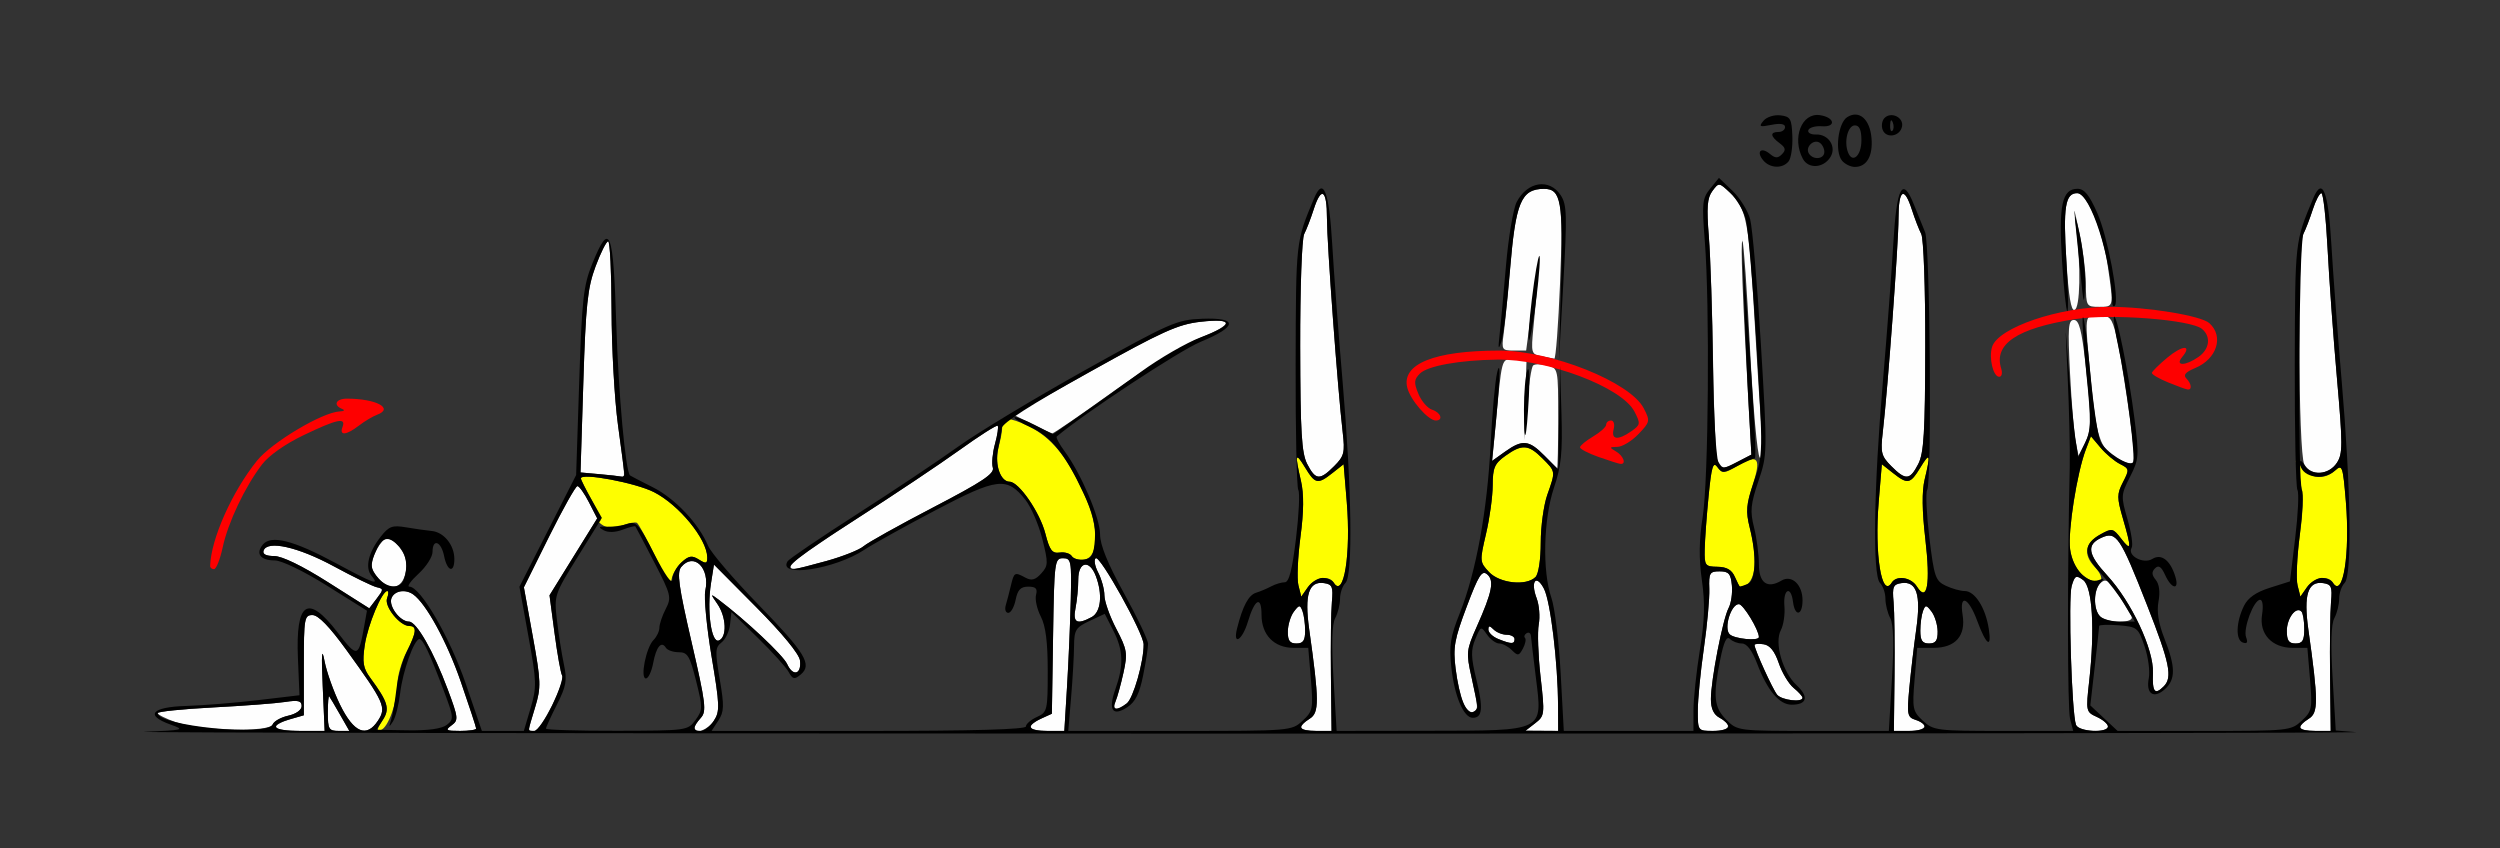 <?xml version="1.0" encoding="UTF-8" standalone="no"?>
<!-- Created with Inkscape (http://www.inkscape.org/) -->

<svg
   xmlns:dc="http://purl.org/dc/elements/1.1/"
   xmlns:cc="http://creativecommons.org/ns#"
   xmlns:rdf="http://www.w3.org/1999/02/22-rdf-syntax-ns#"
   xmlns:svg="http://www.w3.org/2000/svg"
   xmlns="http://www.w3.org/2000/svg"
   xmlns:sodipodi="http://sodipodi.sourceforge.net/DTD/sodipodi-0.dtd"
   xmlns:inkscape="http://www.inkscape.org/namespaces/inkscape"
   id="svg3478"
   version="1.1"
   inkscape:version="0.91 r13725"
   width="536.071"
   height="181.875"
   viewBox="0 0 536.071 181.875"
   sodipodi:docname="fx520102.svg">
  <rect x="0" y="0" width="536.071" height="181.875" fill="#333333" stroke="none"/>
  <defs
     id="defs3482" />
  <sodipodi:namedview
     pagecolor="#ffffff"
     bordercolor="#666666"
     borderopacity="1"
     objecttolerance="10"
     gridtolerance="10"
     guidetolerance="10"
     inkscape:pageopacity="0"
     inkscape:pageshadow="2"
     inkscape:window-width="1437"
     inkscape:window-height="835"
     id="namedview3480"
     showgrid="false"
     inkscape:zoom="2.1489704"
     inkscape:cx="131.11662"
     inkscape:cy="109.08628"
     inkscape:window-x="0"
     inkscape:window-y="0"
     inkscape:window-maximized="0"
     inkscape:current-layer="svg3478" />
  <g
     id="g3488"
     transform="translate(14.162,11.42)">
    <path
       style="fill:#fefefe"
       d="m 23.623,143.466 c -2.187,-0.758 -3.976,-1.646 -3.976,-1.975 0,-0.329 5.368,-0.878 11.928,-1.221 6.561,-0.343 13.507,-0.872 15.437,-1.175 2.765,-0.434 3.508,-0.247 3.508,0.883 0,0.838 -1.192,1.697 -2.87,2.066 -1.578,0.347 -3.086,1.195 -3.349,1.884 -0.656,1.714 -15.343,1.385 -20.678,-0.463 z m 21.284,1.044 c 0,-0.441 1.368,-1.197 3.041,-1.679 l 3.041,-0.877 0,-10.743 c 0,-10.085 0.114,-10.743 1.854,-10.743 1.241,0 3.648,2.478 7.283,7.5 8.152,11.263 8.617,12.302 6.769,15.129 -2.455,3.755 -5.192,2.609 -8.143,-3.41 -1.39,-2.836 -2.888,-7.055 -3.329,-9.375 -0.584,-3.072 -0.689,-1.607 -0.388,5.391 l 0.413,9.609 -5.271,0 c -2.899,0 -5.271,-0.361 -5.271,-0.802 z m 11.227,-3.104 c 0,-2.148 0.134,-3.73 0.299,-3.516 0.164,0.215 1.203,1.973 2.307,3.906 l 2.009,3.516 -2.307,0 c -2.084,0 -2.307,-0.379 -2.307,-3.906 z m 26.524,2.718 c 1.522,-1.116 1.472,-1.59 -0.822,-7.734 -3.036,-8.131 -6.681,-14.515 -8.289,-14.515 -1.933,0 -4.423,-3.316 -3.77,-5.021 0.614,-1.603 2.946,-2.016 4.648,-0.824 2.77,1.939 7.263,10.167 10.21,18.697 1.819,5.264 3.307,9.799 3.307,10.078 0,0.279 -1.554,0.508 -3.453,0.508 -3.018,0 -3.249,-0.15 -1.831,-1.189 z m 16.521,0.954 c 0.006,-0.129 0.641,-2.319 1.413,-4.868 1.29,-4.26 1.249,-5.481 -0.507,-15.165 l -1.91,-10.531 5.39,-10.851 c 2.965,-5.968 5.704,-10.851 6.088,-10.851 0.384,0 1.496,1.559 2.472,3.464 l 1.773,3.464 -5.114,8.246 -5.114,8.246 1.084,8.163 c 0.596,4.49 1.322,8.55 1.613,9.022 0.788,1.278 -4.537,11.895 -5.966,11.895 -0.677,0 -1.227,-0.105 -1.221,-0.234 z m 35.541,-0.395 c 0,-0.346 0.631,-1.328 1.402,-2.182 1.253,-1.387 1.041,-3.116 -1.993,-16.237 -2.764,-11.954 -3.177,-14.948 -2.223,-16.099 2.699,-3.259 6.234,0.213 5.168,5.076 -0.317,1.447 0.292,7.816 1.353,14.153 1.751,10.452 1.796,11.727 0.493,13.72 -1.309,2.002 -4.201,3.082 -4.201,1.569 z m 72.037,-0.158 c 0,-0.433 1.043,-1.263 2.317,-1.845 l 2.317,-1.058 0.256,-16.671 c 0.245,-15.96 0.335,-16.671 2.127,-16.671 1.754,0 1.858,0.556 1.665,8.906 -0.113,4.898 -0.469,13.23 -0.792,18.516 l -0.586,9.609 -3.652,0 c -2.009,0 -3.652,-0.354 -3.652,-0.787 z m 58.004,0.075 c 0,-0.392 0.861,-1.251 1.914,-1.91 2.066,-1.293 2.052,-3.79 -0.113,-19.211 -1.036,-7.379 -0.086,-10.33 3.174,-9.865 1.779,0.254 1.998,0.773 1.698,4.041 -0.189,2.062 -0.282,9.129 -0.207,15.703 l 0.137,11.953 -3.301,0 c -1.816,3e-5 -3.301,-0.32 -3.301,-0.712 z m 50.273,-0.949 c 2.025,-1.568 2.062,-1.885 1.147,-9.93 -0.52,-4.571 -0.697,-9.638 -0.393,-11.26 0.304,-1.622 0.1,-4.14 -0.452,-5.596 -1.377,-3.631 -0.119,-5.28 1.568,-2.055 1.403,2.684 2.985,15.8 3.029,25.112 l 0.025,5.391 -3.508,-0.021 -3.508,-0.021 2.092,-1.62 z m 34.862,-2.68 c 0,-2.388 0.584,-8.399 1.298,-13.359 0.714,-4.96 1.24,-10.706 1.169,-12.768 -0.117,-3.409 0.084,-3.75 2.211,-3.75 1.948,0 2.387,0.502 2.629,3.004 0.159,1.652 -0.159,3.844 -0.708,4.872 -1.241,2.323 -3.792,15.45 -3.792,19.514 -1.1e-4,2.055 0.595,3.333 1.871,4.017 2.867,1.538 2.231,2.812 -1.403,2.812 -3.271,0 -3.274,-0.005 -3.274,-4.341 z m 42.183,-7.612 c 0.075,-6.574 -0.018,-13.641 -0.207,-15.703 -0.3,-3.268 -0.081,-3.787 1.698,-4.041 3.263,-0.466 4.211,2.486 3.167,9.865 -0.495,3.5 -1.162,9.173 -1.483,12.608 -0.537,5.756 -0.431,6.292 1.354,6.86 3.06,0.973 2.257,2.365 -1.365,2.365 l -3.301,0 0.137,-11.953 z m 38.914,10.656 c -0.916,-2.393 -1.689,-27.268 -0.926,-29.805 0.671,-2.229 0.944,-2.369 2.457,-1.255 1.989,1.464 2.536,10.581 1.298,21.641 -0.728,6.504 -0.697,6.648 1.637,7.714 1.308,0.597 2.379,1.517 2.379,2.044 0,1.468 -6.272,1.158 -6.845,-0.339 z m 48.009,0.585 c 0,-0.392 0.861,-1.251 1.914,-1.91 2.066,-1.293 2.052,-3.79 -0.113,-19.211 -1.036,-7.379 -0.086,-10.33 3.174,-9.865 1.779,0.254 1.998,0.773 1.698,4.041 -0.189,2.062 -0.282,9.129 -0.207,15.703 l 0.137,11.953 -3.301,0 c -1.816,0 -3.301,-0.32 -3.301,-0.712 z m -179.379,-5.214 c -0.556,-1.224 -1.305,-4.576 -1.663,-7.45 -0.567,-4.547 -0.258,-6.271 2.381,-13.277 2.528,-6.712 3.255,-7.867 4.369,-6.941 1.594,1.325 1.111,3.779 -2.21,11.235 -2.242,5.033 -2.299,5.57 -1.139,10.781 1.513,6.796 1.525,7.124 0.281,7.54 -0.555,0.185 -1.463,-0.664 -2.02,-1.888 z m -74.584,-0.402 c 0.389,-0.902 1.155,-3.679 1.704,-6.17 0.914,-4.15 0.784,-4.937 -1.542,-9.39 -1.397,-2.673 -2.542,-5.908 -2.545,-7.189 -0.003,-1.281 -0.606,-3.482 -1.34,-4.891 -0.734,-1.409 -0.965,-2.791 -0.513,-3.071 0.958,-0.593 10.242,16.12 10.264,18.477 0.034,3.703 -2.221,11.595 -3.619,12.661 -2.174,1.658 -3.227,1.472 -2.409,-0.427 z m 141.865,-1.438 c -0.954,-1.152 -4.846,-9.712 -4.846,-10.658 0,-0.251 0.884,-0.321 1.964,-0.157 1.339,0.204 2.37,1.493 3.239,4.05 0.701,2.062 2.133,4.45 3.181,5.307 1.048,0.856 1.906,1.805 1.906,2.109 0,1.071 -4.461,0.538 -5.445,-0.65 z m 80.587,-4.691 c 0.194,-5.011 -4.601,-15.223 -9.802,-20.877 -4.19,-4.555 -4.504,-6.604 -1.24,-8.094 3.192,-1.457 4.004,-0.256 9.79,14.486 4.855,12.369 5.49,15.459 3.573,17.38 -1.934,1.938 -2.482,1.256 -2.321,-2.894 z m -292.871,-1.889 c -0.863,-1.898 -8.868,-9.413 -14.711,-13.811 -1.779,-1.339 -1.785,-1.315 -0.234,0.943 1.92,2.794 2.086,7.135 0.3,7.822 -1.629,0.626 -2.597,-6.451 -1.679,-12.275 l 0.632,-4.01 9.096,9.166 c 5.578,5.621 9.196,10.033 9.356,11.407 0.348,3.005 -1.507,3.514 -2.76,0.758 z m 107.363,-6.983 c 0.016,-1.418 0.598,-3.329 1.293,-4.246 1.135,-1.499 1.322,-1.515 1.841,-0.158 0.318,0.831 0.578,2.742 0.578,4.246 0,2.111 -0.427,2.736 -1.871,2.736 -1.425,0 -1.864,-0.615 -1.841,-2.578 z m 45.111,1.611 c -1.158,-0.466 -2.105,-1.368 -2.105,-2.003 0,-0.898 0.249,-0.905 1.123,-0.03 0.617,0.619 1.88,1.125 2.807,1.125 0.926,0 1.684,0.422 1.684,0.938 0,1.113 -0.687,1.107 -3.508,-0.029 z m 90.515,-1.769 c 0,-1.505 0.26,-3.416 0.578,-4.246 0.52,-1.357 0.707,-1.341 1.841,0.158 0.695,0.917 1.276,2.828 1.293,4.246 0.023,1.963 -0.417,2.578 -1.841,2.578 -1.444,0 -1.871,-0.625 -1.871,-2.736 z m 78.586,0.038 c 0,-2.702 1.97,-5.328 3.127,-4.169 0.339,0.339 0.616,2.023 0.616,3.742 0,2.5 -0.374,3.125 -1.871,3.125 -1.438,0 -1.871,-0.625 -1.871,-2.698 z m -119.479,0.72 c -1.293,-1.296 0.294,-6.46 1.986,-6.46 0.936,0 4.292,5.523 4.292,7.063 0,0.902 -5.281,0.394 -6.277,-0.603 z M 216.463,118.945 c 0.322,-1.611 0.585,-4.354 0.585,-6.094 0,-3.871 2.401,-4.355 3.765,-0.759 1.496,3.942 1.109,7.736 -0.897,8.812 -3.189,1.711 -4.084,1.203 -3.453,-1.959 z M 436.154,120.75 c -1.546,-1.549 -1.411,-5.906 0.226,-7.267 1.324,-1.101 2.083,-0.256 6.491,7.22 0.923,1.566 -5.158,1.608 -6.717,0.047 z M 56.171,113.419 c -5.513,-3.493 -9.863,-5.606 -11.538,-5.606 -1.748,0 -2.544,-0.41 -2.275,-1.172 0.801,-2.269 7.379,-0.791 15.102,3.394 4.184,2.267 8.315,4.277 9.18,4.466 1.468,0.321 1.467,0.482 -0.023,2.435 l -1.595,2.091 -8.85,-5.606 z m 10.866,-0.758 c -0.852,-0.943 -1.548,-2.189 -1.548,-2.768 0,-1.976 2.168,-5.83 3.28,-5.83 1.706,0 4.205,3.202 4.205,5.388 0,4.925 -2.948,6.519 -5.936,3.21 z m 88.265,-2.878 c 0,-0.463 6.42,-4.959 14.267,-9.99 7.847,-5.031 17.764,-11.659 22.039,-14.729 4.275,-3.07 7.947,-5.406 8.161,-5.192 0.214,0.214 -0.044,1.962 -0.574,3.885 -0.53,1.922 -0.741,4.219 -0.469,5.104 0.394,1.281 -2.214,3.018 -12.811,8.534 -7.318,3.809 -14.028,7.553 -14.912,8.32 -0.883,0.767 -4.453,2.186 -7.932,3.153 -7.224,2.007 -7.769,2.072 -7.769,0.915 z m -40.971,-19.533 -4.016,-0.361 0.608,-19.397 c 0.519,-16.557 0.902,-20.185 2.613,-24.774 1.103,-2.957 2.32,-5.383 2.706,-5.391 0.386,-0.008 0.715,6.631 0.731,14.752 0.016,8.121 0.634,19.195 1.374,24.609 1.607,11.772 1.577,11.29 0.702,11.086 -0.386,-0.09 -2.509,-0.326 -4.718,-0.525 z m 151.815,-2.159 c -1.211,-2.347 -1.476,-6.777 -1.509,-25.221 -0.022,-12.478 0.356,-23.14 0.854,-24.106 0.492,-0.953 1.403,-3.314 2.025,-5.247 1.644,-5.11 2.857,-4.31 2.857,1.884 0,5.399 2.302,36.69 3.375,45.87 0.51,4.366 0.323,5.11 -1.829,7.266 -3.088,3.094 -3.983,3.025 -5.774,-0.445 z m 125.239,0.445 c -2.151,-2.156 -2.339,-2.9 -1.829,-7.266 1.073,-9.18 3.375,-40.471 3.375,-45.87 0,-6.194 1.213,-6.994 2.857,-1.884 0.622,1.934 1.534,4.295 2.025,5.247 0.499,0.966 0.876,11.628 0.854,24.106 -0.033,18.444 -0.298,22.874 -1.509,25.221 -1.791,3.47 -2.687,3.539 -5.774,0.445 z m 88.547,-0.421 c -1.281,-2.399 -1.462,-46.906 -0.201,-49.35 0.492,-0.954 1.404,-3.316 2.026,-5.25 C 482.38,31.582 483.213,30 483.608,30 c 0.395,0 0.995,5.379 1.331,11.953 0.337,6.574 1.243,19.095 2.014,27.823 1.252,14.184 1.25,16.101 -0.022,18.047 -1.782,2.725 -5.614,2.885 -6.999,0.292 z M 316.859,86.205 c -3.127,-3.288 -4.576,-3.426 -8.275,-0.787 l -2.776,1.98 0.561,-5.965 c 1.587,-16.887 1.302,-15.809 4.184,-15.809 l 2.622,0 -0.277,8.672 -0.277,8.672 0.66,-7.688 c 0.363,-4.228 0.942,-7.97 1.286,-8.316 0.345,-0.345 1.699,-0.358 3.009,-0.029 2.38,0.599 2.382,0.611 2.382,11.363 0,5.92 -0.105,10.743 -0.234,10.718 -0.129,-0.025 -1.418,-1.29 -2.865,-2.812 z m 37.251,1.217 c -0.365,-0.902 -0.787,-10.313 -0.937,-20.912 -0.15,-10.599 -0.559,-22.834 -0.91,-27.188 -0.508,-6.308 -0.354,-8.297 0.761,-9.791 1.388,-1.861 1.417,-1.858 3.786,0.372 3.49,3.285 4.054,6.142 5.202,26.347 0.571,10.055 1.286,21.234 1.589,24.844 0.377,4.489 0.247,6.266 -0.412,5.625 -0.538,-0.524 -1.465,-10.851 -2.103,-23.438 -0.628,-12.375 -1.354,-22.711 -1.615,-22.969 -0.45,-0.445 0.022,12.108 1.327,35.298 l 0.588,10.455 -2.892,1.499 c -3.583,1.857 -3.575,1.857 -4.384,-0.142 z m 85.563,-0.667 C 436.187,84.855 435.335,82.284 434.191,70.208 432.798,55.502 432.709,56.25 435.856,56.25 c 2.404,0 2.808,0.445 3.729,4.111 1.078,4.289 3.867,23.08 3.867,26.052 0,2.021 -0.599,2.075 -3.779,0.342 z m -8.757,-3.527 c -0.339,-1.689 -0.88,-8.239 -1.202,-14.556 -0.503,-9.886 -0.388,-11.484 0.831,-11.484 1.099,0 1.655,2.105 2.483,9.409 1.37,12.077 1.344,14.219 -0.214,17.227 l -1.282,2.475 -0.617,-3.071 z m -223.867,-3.755 -3.918,-1.974 17.231,-9.638 c 14.735,-8.242 18.047,-9.731 22.863,-10.277 7.339,-0.832 7.257,0.509 -0.214,3.519 -3.216,1.296 -11.509,6.429 -18.429,11.408 -6.92,4.978 -12.814,9.025 -13.098,8.993 -0.284,-0.032 -2.279,-0.946 -4.435,-2.032 z m 109.274,-14.526 c -2.142,-0.406 -2.21,-0.657 -1.671,-6.2 1.366,-14.043 1.342,-17.047 -0.05,-6.481 L 313.088,63.75 l -2.657,0 c -2.532,0 -2.634,-0.165 -2.175,-3.516 0.265,-1.934 0.912,-8.52 1.437,-14.636 1.178,-13.717 2.385,-16.489 7.191,-16.522 3.73,-0.026 4.189,2.644 3.473,20.203 -0.367,8.99 -0.922,16.288 -1.235,16.218 -0.312,-0.07 -1.573,-0.318 -2.801,-0.551 z M 428.941,44.707 C 428.21,32.975 428.675,30 431.243,30 c 2.198,0 5.449,7.864 6.627,16.029 1.217,8.439 1.238,8.346 -1.903,8.346 -2.755,0 -2.808,-0.091 -2.864,-4.922 -0.032,-2.707 -0.656,-7.664 -1.387,-11.016 -1.311,-6.008 -1.32,-6.021 -0.682,-0.938 1.033,8.229 0.855,17.134 -0.351,17.542 -0.743,0.251 -1.28,-2.939 -1.741,-10.335 z"
       id="path3498"
       inkscape:connector-curvature="0" />
    <path
       style="fill:#fefe00"
       d="m 67.801,143.141 c 1.691,-2.586 1.315,-3.931 -2.583,-9.234 -1.51,-2.055 -1.717,-3.302 -1.162,-7.009 0.646,-4.315 3.674,-11.585 4.826,-11.585 0.302,0 0.281,0.698 -0.045,1.552 -0.659,1.722 2.728,5.948 4.767,5.948 1.706,0 1.558,1.326 -0.631,5.625 -1.029,2.021 -1.895,5.063 -1.924,6.76 -0.07,4.086 -1.972,9.403 -3.548,9.92 -0.927,0.304 -0.847,-0.221 0.3,-1.976 z M 264.252,114.076 c -0.337,-1.344 -0.139,-6.007 0.44,-10.363 0.723,-5.447 0.759,-9.19 0.115,-11.989 -1.347,-5.852 -1.204,-6.321 0.879,-2.897 2.17,3.566 2.706,3.673 5.881,1.17 l 2.381,-1.877 0.669,8.046 c 0.93,11.189 -0.625,20.862 -2.789,17.352 -1.041,-1.688 -4.063,-1.15 -5.559,0.991 l -1.405,2.01 -0.612,-2.443 z m 132.624,0.275 c -1.246,-2 -4.38,-2.483 -5.398,-0.832 -2.165,3.51 -3.719,-6.163 -2.789,-17.352 l 0.669,-8.046 2.381,1.877 c 3.175,2.502 3.711,2.396 5.881,-1.17 2.066,-3.396 2.236,-2.915 0.913,2.578 -0.603,2.503 -0.553,6.742 0.15,12.746 1.133,9.678 0.411,13.756 -1.806,10.199 z m 81.618,-0.275 c -0.337,-1.344 -0.136,-6.025 0.445,-10.403 0.962,-7.243 0.887,-9.206 -0.578,-15.08 -0.423,-1.695 -0.32,-1.673 1.076,0.234 1.798,2.459 4.816,2.729 7.121,0.639 1.523,-1.381 1.663,-0.976 2.296,6.638 0.935,11.246 -0.614,20.933 -2.784,17.415 -1.041,-1.688 -4.063,-1.15 -5.559,0.991 l -1.405,2.01 -0.612,-2.443 z m -352.18,-6.21 c -1.793,-3.728 -3.547,-6.956 -3.898,-7.173 -0.351,-0.217 -1.758,0.032 -3.129,0.555 -1.629,0.621 -3.033,0.633 -4.055,0.035 -0.86,-0.503 -1.211,-0.927 -0.781,-0.943 0.43,-0.016 -0.307,-1.98 -1.637,-4.365 -1.33,-2.385 -2.419,-4.555 -2.419,-4.821 0,-1.263 11.74,0.95 15.674,2.955 5.377,2.739 11.345,10.025 11.424,13.946 0.028,1.399 -0.242,1.477 -1.786,0.51 -1.499,-0.938 -2.147,-0.84 -3.69,0.559 -1.029,0.933 -2,2.557 -2.157,3.609 -0.198,1.321 -1.294,-0.184 -3.546,-4.866 z m 231.523,4.399 c -0.655,-1.495 -1.74,-2.121 -3.73,-2.151 -2.652,-0.039 -2.802,-0.246 -2.731,-3.75 0.042,-2.04 0.418,-7.187 0.836,-11.438 0.632,-6.43 0.952,-7.466 1.904,-6.162 1.059,1.451 1.396,1.419 4.517,-0.426 4.26,-2.519 4.93,-1.476 2.93,4.557 -1.28,3.86 -1.378,5.481 -0.536,8.832 1.948,7.751 1.135,12.648 -2.098,12.648 -0.093,0 -0.585,-0.949 -1.093,-2.109 z m -52.707,-1.023 c -2.01,-2.143 -2.025,-2.336 -0.645,-8.203 0.777,-3.304 1.419,-7.983 1.427,-10.397 0.012,-3.767 0.399,-4.664 2.731,-6.328 3.559,-2.539 4.941,-2.446 7.914,0.533 2.892,2.898 2.868,2.716 1.063,7.841 -0.772,2.192 -1.403,6.801 -1.403,10.243 0,3.617 -0.474,6.732 -1.123,7.382 -1.968,1.972 -7.689,1.358 -9.965,-1.07 z m 127.14,0.545 c -1.235,-1.002 -2.232,-3.134 -2.539,-5.428 -0.517,-3.862 1.482,-16.497 3.397,-21.47 l 1.065,-2.767 2.057,2.444 c 1.131,1.344 3.006,2.922 4.167,3.506 2.019,1.016 2.047,1.185 0.651,3.891 -1.322,2.561 -1.322,3.304 -0.006,7.843 1.873,6.455 1.811,7.114 -0.401,4.256 -1.726,-2.23 -1.94,-2.274 -4.416,-0.905 -3.325,1.838 -3.777,4.264 -1.289,6.918 3.032,3.234 0.881,4.606 -2.686,1.712 z m -216.619,-3.966 c -0.351,-0.57 -1.517,-0.91 -2.591,-0.757 -1.614,0.231 -2.145,-0.473 -3.068,-4.069 -1.18,-4.597 -5.696,-11.121 -7.698,-11.121 -2.155,-5e-5 -3.279,-4.067 -2.204,-7.97 0.541,-1.965 0.783,-3.9 0.537,-4.299 -1.149,-1.863 1.813,-1.642 5.917,0.442 4.943,2.51 8.084,6.423 11.918,14.845 3.081,6.77 3.008,13.225 -0.155,13.677 -1.109,0.158 -2.304,-0.178 -2.656,-0.748 z"
       id="path3494"
       inkscape:connector-curvature="0" />
    <path
       style="fill:#fe0000"
       d="m 30.896,109.922 c 0.188,-5.781 4.677,-15.866 10.03,-22.534 3.163,-3.941 14.032,-10.421 17.757,-10.587 0.98,-0.044 1.181,-0.268 0.491,-0.547 -1.97,-0.796 -1.3,-2.192 1.052,-2.192 6.294,0 10.183,2.098 6.432,3.47 -0.9,0.329 -2.641,1.371 -3.868,2.314 -2.705,2.08 -4.241,2.215 -3.512,0.309 0.815,-2.129 -1.135,-1.723 -8.332,1.733 -3.999,1.92 -7.479,4.378 -8.962,6.328 -3.642,4.789 -7.256,12.415 -8.387,17.7 -0.554,2.589 -1.394,4.708 -1.866,4.708 -0.472,0 -0.848,-0.316 -0.835,-0.703 z M 328.612,86.567 c -2.187,-0.776 -3.976,-1.706 -3.976,-2.068 0,-0.361 1.263,-1.405 2.807,-2.319 1.544,-0.914 2.807,-2.059 2.807,-2.546 0,-0.486 0.47,-0.884 1.045,-0.884 0.584,0 0.829,0.827 0.555,1.875 -0.591,2.264 0.934,2.431 3.803,0.417 1.961,-1.376 1.997,-1.612 0.653,-4.217 -2.706,-5.244 -18.697,-11.277 -29.504,-11.132 -8.016,0.108 -14.851,1.346 -16.489,2.988 -1.28,1.283 -1.329,1.932 -0.33,4.351 0.646,1.564 1.972,3.096 2.946,3.406 1.869,0.594 2.457,2.312 0.792,2.312 -1.647,0 -5.458,-4.379 -6.123,-7.036 -1.274,-5.086 5.794,-7.945 19.672,-7.959 11.193,-0.011 28.122,6.735 31.027,12.364 1.412,2.737 1.373,2.93 -1.128,5.545 -1.425,1.49 -3.459,2.723 -4.521,2.738 -1.76,0.026 -1.786,0.113 -0.293,0.984 1.626,0.949 2.278,2.805 0.936,2.663 -0.386,-0.041 -2.491,-0.709 -4.678,-1.484 z M 450.702,70.563 c -1.93,-0.793 -3.478,-1.702 -3.441,-2.018 0.037,-0.317 1.526,-1.791 3.308,-3.276 3.256,-2.713 5.402,-2.804 3.192,-0.135 -1.636,1.976 0.686,1.956 3.515,-0.031 2.376,-1.668 2.705,-4.353 0.735,-5.992 -2.391,-1.988 -19.439,-3.312 -27.162,-2.109 -12.465,1.942 -17.562,5.349 -15.893,10.621 0.305,0.963 0.113,1.751 -0.426,1.751 -1.304,0 -2.272,-4.074 -1.527,-6.427 1.306,-4.123 14.379,-8.573 25.186,-8.573 8.081,0 19.606,1.887 21.401,3.503 3.158,2.844 1.62,7.687 -3.057,9.628 -2.031,0.843 -2.6,1.497 -1.907,2.191 1.144,1.146 1.309,2.531 0.286,2.399 -0.386,-0.05 -2.28,-0.74 -4.21,-1.533 z"
       id="path3492"
       inkscape:connector-curvature="0" />
    <path
       style="fill:#000000"
       d="m 16.84,145.495 c 8.414,-0.346 8.713,-0.428 5.613,-1.53 -5.627,-2 -4.171,-3.782 3.274,-4.008 3.602,-0.109 10.548,-0.67 15.437,-1.247 l 8.888,-1.049 -0.331,-7.915 c -0.509,-12.182 2.086,-13.876 8.511,-5.555 4.255,5.51 4.484,5.455 5.705,-1.379 l 0.586,-3.281 -8.62,-5.391 C 50.925,111.027 46.212,108.75 44.747,108.75 c -3.075,0 -4.165,-1.449 -2.554,-3.394 1.767,-2.134 6.555,-0.925 15.568,3.929 8.324,4.483 9.519,4.909 7.737,2.758 -1.44,-1.739 -0.668,-5.014 1.977,-8.384 1.753,-2.233 2.484,-2.505 5.4,-2.01 1.855,0.315 4.354,0.671 5.553,0.79 2.609,0.259 4.836,3.032 4.836,6.021 0,3.118 -1.537,2.665 -2.199,-0.648 -0.634,-3.176 -2.479,-3.835 -2.479,-0.885 0,1.06 -1.357,3.17 -3.015,4.688 -1.658,1.518 -2.534,2.76 -1.945,2.76 2.364,0 8.7,10.91 12.077,20.796 l 3.464,10.141 4.496,0 4.496,0 1.447,-4.881 c 1.346,-4.542 1.313,-5.617 -0.471,-15.457 l -1.918,-10.576 6.079,-11.979 6.079,-11.979 0.659,-20.016 c 0.585,-17.783 0.898,-20.605 2.801,-25.298 3.758,-9.266 4.512,-7.363 5.149,12.999 0.469,14.996 1.984,31.592 2.958,32.409 0.117,0.098 2.317,1.238 4.89,2.534 4.759,2.397 9.839,7.784 11.849,12.566 0.612,1.456 5.416,7.077 10.676,12.491 10.194,10.492 11.707,12.984 9.169,15.096 -1.356,1.128 -1.696,1.053 -2.594,-0.571 -0.568,-1.028 -3.559,-4.335 -6.647,-7.349 l -5.613,-5.48 -0.292,2.668 c -0.161,1.467 -0.983,3.198 -1.826,3.847 -1.365,1.049 -1.408,1.917 -0.39,7.868 0.988,5.771 0.946,6.992 -0.3,8.899 l -1.445,2.21 33.701,0 c 22.315,0 33.701,-0.324 33.701,-0.958 0,-0.527 1.052,-1.438 2.339,-2.025 2.253,-1.029 2.339,-1.391 2.339,-9.87 0,-6.203 -0.438,-9.651 -1.484,-11.678 -0.816,-1.581 -1.277,-3.67 -1.023,-4.641 0.352,-1.348 -0.044,-1.765 -1.674,-1.765 -1.623,0 -2.269,0.674 -2.696,2.812 -0.309,1.547 -1.021,2.812 -1.583,2.812 -0.562,0 -0.803,-0.738 -0.536,-1.641 0.268,-0.902 0.763,-2.801 1.1,-4.219 0.687,-2.887 0.791,-2.942 3.161,-1.671 1.273,0.683 2.098,0.457 3.335,-0.912 1.523,-1.686 1.54,-2.227 0.237,-7.412 -0.773,-3.076 -2.407,-6.853 -3.63,-8.394 -3.957,-4.983 -5.988,-4.746 -19.293,2.254 -6.563,3.453 -13.407,7.254 -15.208,8.446 -6.399,4.237 -18.709,6.087 -16.483,2.478 0.312,-0.507 6.991,-5.039 14.841,-10.071 7.85,-5.033 17.666,-11.587 21.814,-14.565 4.148,-2.978 16.305,-10.304 27.015,-16.28 18.366,-10.248 19.8,-10.878 25.203,-11.08 7.798,-0.292 7.66,1.652 -0.352,4.966 -4.487,1.856 -24.996,15.359 -30.807,20.284 -0.221,0.187 0.543,1.62 1.698,3.185 3.54,4.798 7.59,14.295 7.591,17.8 5.1e-4,2.272 1.629,6.278 5.146,12.656 2.83,5.133 5.146,10 5.146,10.817 0,0.816 -0.477,3.863 -1.059,6.77 -0.779,3.888 -1.672,5.688 -3.374,6.806 -3.189,2.094 -4.175,0.638 -2.59,-3.823 1.832,-5.156 1.723,-8.353 -0.428,-12.579 l -1.838,-3.61 -3.277,1.538 c -2.953,1.386 -3.28,1.919 -3.307,5.381 -0.017,2.114 -0.303,7.071 -0.636,11.016 l -0.605,7.173 23.946,0 c 23.763,0 23.964,-0.017 26.292,-2.179 2.209,-2.051 2.313,-2.574 1.784,-8.906 l -0.563,-6.727 -3.139,0 c -4.183,0 -6.881,-2.778 -6.881,-7.087 0,-4.184 -1.452,-3.44 -2.929,1.501 -1.19,3.98 -3.273,5.25 -2.311,1.408 1.192,-4.758 2.455,-7.136 4.056,-7.634 0.908,-0.282 2.382,-0.904 3.276,-1.382 0.893,-0.478 2.197,-0.869 2.896,-0.869 0.911,0 1.593,-2.657 2.405,-9.377 0.624,-5.157 0.847,-9.843 0.496,-10.411 -0.351,-0.569 -0.609,-12.697 -0.573,-26.951 0.066,-26.632 0.017,-26.194 3.958,-35.6 1.971,-4.704 3.218,-1.569 3.881,9.759 0.36,6.146 1.36,19.401 2.223,29.456 1.977,23.051 2.248,41.63 0.631,43.259 -0.643,0.648 -1.169,2.176 -1.169,3.396 0,1.22 -0.464,3.087 -1.032,4.15 -0.699,1.309 -0.817,5.519 -0.364,13.063 l 0.667,11.131 19.777,-0.031 c 24.948,-0.039 24.396,0.234 22.951,-11.346 -0.538,-4.313 -1.016,-8.351 -1.063,-8.972 -0.046,-0.622 -0.463,-0.896 -0.926,-0.609 -0.463,0.287 -0.618,0.746 -0.345,1.02 0.273,0.274 0.071,1.296 -0.45,2.272 -0.849,1.589 -1.096,1.625 -2.373,0.345 -0.784,-0.786 -2.003,-1.428 -2.709,-1.428 -0.706,0 -1.882,-0.857 -2.614,-1.904 -1.298,-1.857 -1.36,-1.834 -2.515,0.962 -0.978,2.366 -0.938,3.88 0.232,8.677 1.5,6.155 1.306,8.202 -0.778,8.202 -1.958,0 -3.937,-4.668 -4.596,-10.841 -0.501,-4.688 -0.211,-6.526 1.835,-11.659 3.461,-8.682 5.889,-21.983 6.588,-36.104 0.332,-6.709 0.966,-13.67 1.408,-15.469 0.828,-3.369 0.578,2.46 -0.598,13.961 l -0.516,5.045 2.8,-1.998 c 3.741,-2.669 5.114,-2.526 8.52,0.887 l 2.879,2.885 0.199,-11.088 0.199,-11.088 0.302,10.234 c 0.248,8.379 -0.043,11.259 -1.602,15.885 -2.262,6.713 -2.529,17.945 -0.559,23.606 0.725,2.083 1.62,9.361 1.989,16.172 l 0.672,12.384 13.901,0 13.901,0 0.004,-4.453 c 0.002,-2.449 0.618,-8.245 1.368,-12.879 1.038,-6.408 1.142,-10 0.435,-14.996 -0.661,-4.672 -0.61,-8.602 0.178,-13.605 1.246,-7.918 1.532,-45.453 0.45,-59.107 -0.647,-8.158 -0.544,-9.15 1.162,-11.25 l 1.871,-2.303 2.901,2.774 c 1.595,1.525 3.301,4.268 3.789,6.094 0.489,1.826 1.526,13.907 2.305,26.847 1.403,23.298 1.398,23.584 -0.542,29.34 -1.671,4.957 -1.806,6.419 -0.923,9.935 0.57,2.267 1.036,5.803 1.036,7.857 0,4.021 1.791,5.321 4.836,3.508 2.201,-1.311 4.52,0.859 4.52,4.229 0,3.326 -1.636,3.587 -2.043,0.325 -0.449,-3.6 -2.157,-2.745 -1.842,0.922 0.151,1.76 -0.191,4.074 -0.762,5.142 -1.445,2.705 0.366,9.023 3.392,11.834 2.66,2.471 2.225,4.163 -1.072,4.163 -2.665,0 -5.207,-3.026 -7.421,-8.837 -1.064,-2.792 -2.195,-4.288 -3.241,-4.288 -0.884,0 -2.049,-0.444 -2.59,-0.986 -0.688,-0.689 -1.307,0.626 -2.058,4.375 -1.599,7.981 -1.366,10.296 1.307,12.974 2.368,2.373 2.47,2.386 18.608,2.386 l 16.226,0 0.667,-11.131 c 0.452,-7.544 0.335,-11.754 -0.364,-13.063 -0.567,-1.063 -1.032,-2.93 -1.032,-4.15 0,-1.22 -0.526,-2.748 -1.169,-3.396 -1.617,-1.629 -1.346,-20.208 0.631,-43.259 0.862,-10.055 1.863,-23.31 2.223,-29.456 0.719,-12.273 1.967,-14.62 4.444,-8.361 0.783,1.979 1.854,4.62 2.379,5.869 1.068,2.54 1.476,53.609 0.442,55.285 -0.351,0.569 -0.138,5.164 0.472,10.211 1.02,8.43 1.306,9.27 3.515,10.315 1.323,0.625 3.153,1.137 4.068,1.137 2.178,0 4.459,3.584 5.156,8.104 0.677,4.387 -0.547,3.525 -2.498,-1.761 -1.862,-5.045 -3.861,-5.832 -3.116,-1.228 0.73,4.509 -1.54,7.072 -6.265,7.072 l -3.462,0 -0.563,6.727 c -0.53,6.332 -0.425,6.855 1.784,8.906 2.252,2.091 2.948,2.179 17.285,2.179 l 14.938,0 -0.671,-2.578 c -0.566,-2.176 -0.604,-30.173 -0.072,-54.141 0.08,-3.609 -0.122,-12.258 -0.449,-19.219 -0.576,-12.256 -0.57,-12.317 0.199,-1.95 0.436,5.888 1.078,12.606 1.425,14.929 l 0.632,4.223 1.475,-3.052 c 1.303,-2.697 1.337,-4.413 0.292,-14.757 -0.651,-6.438 -0.984,-11.904 -0.742,-12.147 0.243,-0.243 0.954,5.164 1.581,12.015 0.627,6.852 1.613,13.443 2.192,14.647 1.066,2.217 6.014,5.405 6.944,4.474 0.655,-0.657 -1.418,-17.117 -3.13,-24.848 -0.73,-3.298 -1.146,-6.18 -0.923,-6.404 0.597,-0.598 3.136,12.058 4.38,21.834 1.022,8.025 0.969,8.716 -0.947,12.481 -1.957,3.845 -1.977,4.167 -0.541,9.115 0.818,2.821 1.219,5.565 0.891,6.097 -1.036,1.679 2.52,3.595 4.441,2.393 1.928,-1.207 3.88,0.312 4.936,3.841 0.88,2.939 -0.821,2.647 -2.196,-0.377 -0.828,-1.821 -1.408,-2.208 -2.169,-1.446 -0.761,0.762 -0.72,1.424 0.151,2.476 0.754,0.91 0.97,2.605 0.591,4.631 -0.409,2.184 0.002,4.72 1.297,8.014 2.371,6.029 2.392,8.696 0.083,10.79 -2.396,2.173 -4.13,1 -3.463,-2.342 0.289,-1.45 -0.115,-4.523 -0.899,-6.828 -1.369,-4.027 -1.587,-4.204 -5.578,-4.522 -2.284,-0.182 -4.156,-0.117 -4.16,0.145 -0.005,0.262 -0.434,4.201 -0.954,8.754 l -0.946,8.278 2.924,2.737 2.924,2.737 18.564,0 c 18.131,0 18.619,-0.051 20.91,-2.179 2.209,-2.051 2.313,-2.574 1.784,-8.906 l -0.563,-6.727 -3.139,0 c -4.481,0 -7.247,-3.001 -6.577,-7.137 0.294,-1.814 0.118,-3.176 -0.41,-3.176 -1.382,0 -3.708,6.219 -3.01,8.044 0.426,1.112 0.213,1.448 -0.711,1.122 -1.583,-0.558 -1.457,-4.39 0.258,-7.877 0.846,-1.719 2.575,-2.925 5.54,-3.864 l 4.31,-1.364 1.123,-9.283 c 0.618,-5.106 0.836,-9.749 0.485,-10.317 -0.351,-0.569 -0.609,-12.697 -0.573,-26.951 0.066,-26.632 0.017,-26.194 3.958,-35.6 1.971,-4.704 3.218,-1.569 3.881,9.759 0.36,6.146 1.36,19.401 2.223,29.456 1.977,23.051 2.248,41.63 0.631,43.259 -0.643,0.648 -1.169,2.176 -1.169,3.396 0,1.22 -0.464,3.087 -1.032,4.15 -0.699,1.308 -0.817,5.511 -0.367,13.016 l 0.665,11.084 4.343,0.347 c 2.389,0.191 -105.327,0.336 -239.368,0.321 -134.041,-0.014 -239.712,-0.19 -234.823,-0.391 z m 27.461,-1.566 c 0.264,-0.689 1.771,-1.537 3.349,-1.884 1.678,-0.369 2.87,-1.228 2.87,-2.066 0,-1.13 -0.743,-1.318 -3.508,-0.883 -1.93,0.303 -8.876,0.832 -15.437,1.175 -6.561,0.343 -11.928,0.893 -11.928,1.221 0,2.737 23.644,5.074 24.654,2.437 z m 10.734,-8.226 c -0.301,-6.998 -0.196,-8.463 0.388,-5.391 0.441,2.32 1.939,6.539 3.329,9.375 2.951,6.019 5.687,7.165 8.143,3.41 1.848,-2.826 1.383,-3.866 -6.769,-15.129 -3.635,-5.022 -6.041,-7.5 -7.283,-7.5 -1.741,0 -1.854,0.658 -1.854,10.743 l 0,10.743 -3.041,0.877 c -4.652,1.342 -3.628,2.481 2.23,2.481 l 5.271,0 -0.413,-9.609 z m 3.705,6.094 c -1.105,-1.934 -2.143,-3.691 -2.307,-3.906 -0.164,-0.215 -0.299,1.367 -0.299,3.516 0,3.527 0.224,3.906 2.307,3.906 l 2.307,0 -2.009,-3.516 z m 22.893,2.225 c 1.556,-1.2 1.523,-1.586 -0.61,-7.254 -3.044,-8.088 -4.484,-11.142 -5.251,-11.142 -1.125,0 -3.576,6.866 -4.124,11.552 -0.291,2.487 -0.985,5.229 -1.543,6.094 -0.879,1.362 -0.934,1.321 -0.41,-0.302 0.333,-1.031 0.845,-3.984 1.138,-6.562 0.293,-2.578 1.316,-6.253 2.272,-8.166 2.059,-4.119 2.179,-5.428 0.499,-5.428 -2.04,0 -5.427,-4.226 -4.767,-5.948 0.327,-0.854 0.347,-1.552 0.045,-1.552 -1.152,0 -4.18,7.27 -4.826,11.585 -0.555,3.707 -0.348,4.954 1.162,7.009 3.813,5.188 4.262,6.665 2.736,8.999 l -1.409,2.155 6.722,0.115 c 4.373,0.074 7.296,-0.329 8.365,-1.153 z m 6.309,0.783 c 0,-0.279 -1.488,-4.814 -3.307,-10.078 -2.947,-8.53 -7.441,-16.758 -10.21,-18.697 -1.702,-1.192 -4.035,-0.778 -4.648,0.824 -0.653,1.704 1.838,5.021 3.77,5.021 1.607,0 5.253,6.383 8.289,14.515 2.294,6.144 2.345,6.619 0.822,7.734 -1.417,1.039 -1.186,1.189 1.831,1.189 1.899,0 3.453,-0.228 3.453,-0.508 z m 16.321,-5.011 c 1.448,-3.035 2.394,-5.904 2.103,-6.376 -0.291,-0.472 -1.017,-4.532 -1.613,-9.022 l -1.084,-8.163 5.114,-8.246 5.114,-8.246 -1.773,-3.464 c -0.975,-1.905 -2.088,-3.464 -2.472,-3.464 -0.384,0 -3.124,4.883 -6.088,10.851 l -5.39,10.851 1.91,10.531 c 1.756,9.683 1.797,10.904 0.507,15.165 -1.697,5.604 -1.678,5.102 -0.192,5.102 0.677,0 2.416,-2.483 3.863,-5.518 z m 30.709,3.178 c 1.563,-2.153 1.569,-2.627 0.12,-8.408 -1.339,-5.341 -1.814,-6.127 -3.706,-6.127 -1.193,0 -2.434,-0.429 -2.758,-0.953 -0.962,-1.561 -2.077,-0.221 -2.734,3.286 -0.339,1.81 -1.037,3.292 -1.552,3.292 -1.284,0 0.03,-6.641 1.632,-8.247 0.693,-0.694 1.26,-1.886 1.26,-2.648 0,-0.762 0.61,-2.567 1.355,-4.011 1.28,-2.481 1.144,-3.033 -2.479,-10.032 -2.108,-4.073 -3.923,-7.523 -4.032,-7.667 -0.109,-0.143 -1.343,0.175 -2.741,0.708 -1.572,0.599 -3.125,0.642 -4.068,0.113 -1.231,-0.691 -1.082,-0.836 0.776,-0.756 1.266,0.055 3.232,-0.219 4.369,-0.607 1.855,-0.634 2.451,0.046 5.8,6.611 2.204,4.32 3.752,6.513 3.779,5.353 0.026,-1.08 0.912,-2.749 1.97,-3.708 1.59,-1.442 2.239,-1.547 3.742,-0.606 1.544,0.966 1.814,0.889 1.786,-0.51 -0.079,-3.92 -6.047,-11.206 -11.424,-13.946 -3.971,-2.023 -15.674,-4.213 -15.674,-2.932 0,0.279 1.014,2.295 2.253,4.481 l 2.253,3.974 -5.131,8.273 c -5.08,8.191 -5.125,8.327 -4.498,13.7 0.348,2.985 1.015,7.227 1.483,9.427 0.73,3.436 0.518,4.656 -1.497,8.641 -1.291,2.552 -2.346,4.865 -2.346,5.14 0,0.275 6.841,0.487 15.203,0.47 15.012,-0.029 15.223,-0.058 16.859,-2.311 z m 3.948,0.142 c 1.304,-1.994 1.258,-3.268 -0.493,-13.72 -1.061,-6.337 -1.67,-12.706 -1.353,-14.153 1.066,-4.863 -2.469,-8.335 -5.168,-5.076 -0.954,1.152 -0.541,4.146 2.223,16.099 3.033,13.121 3.246,14.85 1.993,16.237 -1.772,1.962 -1.778,2.811 -0.02,2.811 0.76,0 2.028,-0.989 2.819,-2.198 z m 75.727,-7.412 c 0.322,-5.285 0.678,-13.617 0.792,-18.516 0.193,-8.35 0.089,-8.906 -1.665,-8.906 -1.791,0 -1.882,0.71 -2.127,16.671 l -0.256,16.671 -2.317,1.058 c -3.386,1.546 -2.835,2.632 1.335,2.632 l 3.652,0 0.586,-9.609 z m 56.58,-2.344 c -0.075,-6.574 0.018,-13.641 0.207,-15.703 0.3,-3.268 0.081,-3.787 -1.698,-4.041 -3.26,-0.465 -4.21,2.487 -3.174,9.865 2.165,15.42 2.179,17.918 0.113,19.211 -2.805,1.755 -2.346,2.622 1.388,2.622 l 3.301,0 -0.137,-11.953 z m 48.706,6.562 c -0.044,-9.312 -1.626,-22.428 -3.029,-25.112 -1.687,-3.226 -2.945,-1.576 -1.568,2.055 0.552,1.456 0.756,3.974 0.452,5.596 -0.304,1.622 -0.127,6.689 0.393,11.26 0.915,8.045 0.878,8.362 -1.147,9.93 l -2.092,1.62 3.508,0.021 3.508,0.021 -0.025,-5.391 z m 36.512,4.486 c 0,-0.497 -0.842,-1.356 -1.871,-1.908 -1.275,-0.684 -1.871,-1.963 -1.871,-4.017 2.1e-4,-4.063 2.551,-17.19 3.792,-19.514 0.549,-1.028 0.867,-3.22 0.708,-4.872 -0.241,-2.501 -0.681,-3.004 -2.629,-3.004 -2.126,0 -2.327,0.341 -2.211,3.75 0.07,2.062 -0.456,7.808 -1.169,12.768 -0.714,4.96 -1.298,10.972 -1.298,13.359 0,4.336 0.004,4.341 3.274,4.341 1.801,0 3.274,-0.407 3.274,-0.905 z m 42.1,0.03 c 0,-0.481 -0.871,-1.151 -1.937,-1.49 -1.785,-0.568 -1.891,-1.104 -1.354,-6.86 0.321,-3.434 0.988,-9.108 1.483,-12.608 1.043,-7.379 0.096,-10.331 -3.167,-9.865 -1.779,0.254 -1.998,0.773 -1.698,4.041 0.189,2.062 0.282,9.129 0.207,15.703 l -0.137,11.953 3.301,0 c 1.816,1e-5 3.301,-0.393 3.301,-0.874 z m 39.293,-0.083 c 0,-0.527 -1.071,-1.446 -2.379,-2.044 -2.334,-1.066 -2.365,-1.21 -1.637,-7.714 1.238,-11.06 0.691,-20.178 -1.298,-21.641 -1.513,-1.113 -1.786,-0.973 -2.457,1.255 -0.763,2.537 0.01,27.412 0.926,29.805 0.573,1.497 6.845,1.807 6.845,0.339 z m 47.63,-10.996 c -0.075,-6.574 0.018,-13.641 0.207,-15.703 0.3,-3.268 0.081,-3.787 -1.698,-4.041 -3.26,-0.465 -4.21,2.487 -3.174,9.865 2.165,15.42 2.179,17.918 0.113,19.211 -2.805,1.755 -2.346,2.622 1.388,2.622 l 3.301,0 -0.137,-11.953 z m -182.852,6.719 c -0.019,-0.473 -0.584,-3.327 -1.255,-6.344 -1.16,-5.211 -1.103,-5.748 1.139,-10.781 3.321,-7.455 3.803,-9.909 2.21,-11.235 -1.114,-0.926 -1.841,0.229 -4.369,6.941 -2.639,7.006 -2.948,8.73 -2.381,13.277 0.754,6.051 2.241,9.82 3.683,9.338 0.555,-0.185 0.993,-0.724 0.974,-1.196 z m -75.169,-0.666 c 1.397,-1.066 3.653,-8.958 3.619,-12.661 -0.022,-2.357 -9.306,-19.071 -10.264,-18.477 -0.451,0.28 -0.22,1.661 0.513,3.071 0.734,1.409 1.336,3.61 1.34,4.891 0.003,1.281 1.148,4.516 2.545,7.189 2.326,4.453 2.456,5.24 1.542,9.39 -0.548,2.491 -1.315,5.268 -1.704,6.17 -0.818,1.899 0.235,2.086 2.409,0.427 z m 144.902,-1.215 c 0,-0.304 -0.858,-1.253 -1.906,-2.109 -1.048,-0.856 -2.48,-3.244 -3.181,-5.307 -0.869,-2.557 -1.9,-3.845 -3.239,-4.05 -1.08,-0.165 -1.964,-0.094 -1.964,0.157 0,0.947 3.892,9.506 4.846,10.658 0.984,1.188 5.445,1.721 5.445,0.65 z M 449.813,135.75 c 1.917,-1.921 1.282,-5.011 -3.573,-17.38 -5.786,-14.742 -6.598,-15.943 -9.79,-14.486 -3.264,1.49 -2.951,3.539 1.24,8.094 5.201,5.654 9.995,15.866 9.802,20.877 -0.16,4.15 0.387,4.832 2.321,2.894 z m -292.432,-5.541 c -0.159,-1.374 -3.778,-5.786 -9.356,-11.407 l -9.096,-9.166 -0.632,4.01 c -0.918,5.824 0.05,12.902 1.679,12.275 1.786,-0.687 1.62,-5.028 -0.3,-7.822 -1.551,-2.258 -1.545,-2.282 0.234,-0.943 5.843,4.398 13.848,11.913 14.711,13.811 1.253,2.757 3.108,2.247 2.76,-0.758 z m 108.316,-6.382 c 0,-1.505 -0.26,-3.416 -0.578,-4.246 -0.52,-1.357 -0.707,-1.341 -1.841,0.158 -0.695,0.917 -1.276,2.828 -1.293,4.246 -0.023,1.963 0.417,2.578 1.841,2.578 1.444,0 1.871,-0.625 1.871,-2.736 z m 44.906,1.798 c 0,-0.516 -0.758,-0.938 -1.684,-0.938 -0.926,0 -2.189,-0.506 -2.807,-1.125 -0.873,-0.875 -1.123,-0.868 -1.123,0.03 0,0.635 0.947,1.537 2.105,2.003 2.821,1.136 3.508,1.142 3.508,0.029 z m 90.719,-1.641 c -0.016,-1.418 -0.598,-3.329 -1.293,-4.246 -1.135,-1.499 -1.322,-1.515 -1.841,-0.158 -0.318,0.831 -0.578,2.742 -0.578,4.246 0,2.111 0.427,2.736 1.871,2.736 1.425,0 1.864,-0.615 1.841,-2.578 z m 78.616,-0.547 c 0,-1.719 -0.277,-3.403 -0.616,-3.742 -1.157,-1.159 -3.127,1.467 -3.127,4.169 0,2.073 0.433,2.698 1.871,2.698 1.497,0 1.871,-0.625 1.871,-3.125 z m -116.944,1.751 c 0,-1.54 -3.356,-7.063 -4.292,-7.063 -1.691,0 -3.278,5.164 -1.986,6.46 0.996,0.998 6.277,1.506 6.277,0.603 z m -143.078,-4.284 c 2.007,-1.076 2.393,-4.87 0.897,-8.812 -1.364,-3.596 -3.765,-3.112 -3.765,0.759 0,1.74 -0.263,4.482 -0.585,6.094 -0.631,3.162 0.263,3.67 3.453,1.959 z m 221.595,-2.545 c -1.151,-1.934 -3.541,-5.051 -5.31,-6.927 -3.711,-3.935 -3.699,-6.206 0.043,-8.275 2.477,-1.369 2.69,-1.325 4.416,0.905 2.212,2.858 2.274,2.199 0.401,-4.256 -1.317,-4.539 -1.316,-5.282 0.006,-7.843 1.397,-2.706 1.368,-2.875 -0.651,-3.891 -1.161,-0.584 -3.036,-2.162 -4.167,-3.506 l -2.057,-2.444 -1.065,2.767 c -1.915,4.973 -3.914,17.608 -3.397,21.47 0.556,4.155 3.707,7.529 6.157,6.595 1.188,-0.453 1.251,-0.331 0.314,0.615 -1.487,1.501 -1.514,5.71 -0.047,7.181 0.617,0.619 2.546,1.125 4.286,1.125 l 3.164,0 -2.093,-3.516 z M 66.639,114.5 c -0.865,-0.189 -4.996,-2.199 -9.18,-4.466 -7.723,-4.184 -14.301,-5.663 -15.102,-3.394 -0.269,0.762 0.527,1.172 2.275,1.172 1.675,0 6.025,2.114 11.538,5.606 l 8.85,5.606 1.596,-2.091 c 1.49,-1.952 1.491,-2.114 0.023,-2.435 z M 269.437,112.5 c 0.97,0 2.046,0.459 2.391,1.019 2.165,3.51 3.719,-6.163 2.789,-17.352 l -0.669,-8.046 -2.381,1.877 c -3.175,2.502 -3.711,2.396 -5.881,-1.17 -2.083,-3.424 -2.225,-2.955 -0.879,2.897 0.644,2.798 0.608,6.541 -0.115,11.989 -0.578,4.356 -0.776,9.019 -0.44,10.363 l 0.612,2.443 1.405,-2.01 c 0.773,-1.105 2.198,-2.01 3.168,-2.01 z m 129.245,-8.348 c -0.703,-6.004 -0.753,-10.243 -0.15,-12.746 1.324,-5.494 1.154,-5.974 -0.913,-2.578 -2.17,3.566 -2.706,3.673 -5.881,1.17 l -2.381,-1.877 -0.669,8.046 c -0.93,11.189 0.625,20.862 2.789,17.352 1.018,-1.651 4.152,-1.168 5.398,0.832 2.217,3.557 2.939,-0.52 1.806,-10.199 z M 483.678,112.5 c 0.97,0 2.046,0.459 2.391,1.019 2.17,3.519 3.719,-6.169 2.784,-17.415 -0.633,-7.614 -0.773,-8.018 -2.296,-6.638 -2.719,2.466 -7.616,1.319 -7.527,-1.764 0.016,-0.541 0.458,-0.246 0.982,0.656 1.371,2.358 5.221,2.06 6.919,-0.536 1.272,-1.946 1.274,-3.863 0.022,-18.047 -0.771,-8.729 -1.677,-21.249 -2.014,-27.823 C 484.603,35.379 484.004,30 483.608,30 c -0.395,0 -1.228,1.582 -1.85,3.516 -0.622,1.934 -1.525,4.28 -2.007,5.213 -0.99,1.918 -1.262,53.431 -0.291,55.006 0.345,0.56 0.134,4.826 -0.47,9.481 -0.604,4.655 -0.825,9.552 -0.491,10.884 l 0.606,2.421 1.405,-2.01 c 0.773,-1.105 2.198,-2.01 3.168,-2.01 z m -411.273,0.392 c 0.994,-2.597 0.615,-5.348 -0.98,-7.115 -2.123,-2.35 -3.567,-2.15 -4.85,0.673 -1.447,3.182 -1.373,4.178 0.463,6.21 1.903,2.108 4.605,2.224 5.368,0.232 z m 288.173,0.914 c 1.779,-0.684 1.974,-6.009 0.444,-12.098 -0.883,-3.516 -0.748,-4.978 0.923,-9.935 1.94,-5.756 1.945,-6.042 0.542,-29.34 -0.779,-12.94 -1.819,-25.029 -2.311,-26.864 -0.491,-1.836 -1.987,-4.367 -3.323,-5.625 -2.41,-2.268 -2.442,-2.272 -3.829,-0.413 -1.115,1.494 -1.269,3.483 -0.761,9.791 0.351,4.354 0.747,16.629 0.88,27.279 0.133,10.649 0.656,20.104 1.162,21.01 0.87,1.559 1.085,1.561 4,0.051 l 3.081,-1.596 -0.588,-10.455 C 360.474,69.861 360.021,59.461 359.791,52.5 L 359.373,39.844 360.252,52.5 c 1.878,27.047 2.272,34.532 1.814,34.419 -0.262,-0.064 -1.919,0.652 -3.682,1.592 -2.934,1.564 -3.3,1.581 -4.31,0.197 -0.896,-1.228 -1.246,-0.06 -1.863,6.218 -0.418,4.251 -0.794,9.399 -0.836,11.438 -0.072,3.504 0.079,3.711 2.731,3.75 1.99,0.029 3.075,0.655 3.73,2.151 0.508,1.16 1,2.109 1.093,2.109 0.093,0 0.835,-0.256 1.649,-0.569 z m -45.485,-1.493 c 0.649,-0.65 1.123,-3.765 1.123,-7.382 0,-3.441 0.631,-8.051 1.403,-10.243 1.804,-5.125 1.829,-4.943 -1.063,-7.841 -2.973,-2.979 -4.355,-3.072 -7.914,-0.533 -2.332,1.664 -2.719,2.561 -2.731,6.328 -0.007,2.414 -0.65,7.093 -1.427,10.397 -1.38,5.867 -1.365,6.06 0.645,8.203 2.276,2.428 7.997,3.042 9.965,1.07 z m -152.023,-3.445 c 3.479,-0.967 7.048,-2.386 7.932,-3.153 0.883,-0.767 7.594,-4.512 14.912,-8.32 10.597,-5.515 13.205,-7.253 12.811,-8.534 -0.272,-0.885 -0.061,-3.181 0.469,-5.104 0.53,-1.922 0.788,-3.67 0.574,-3.885 -0.214,-0.214 -3.886,2.122 -8.161,5.192 -4.275,3.07 -14.192,9.698 -22.039,14.729 -12.6,8.078 -16.044,10.832 -13.545,10.832 0.397,0 3.568,-0.791 7.048,-1.758 z m 57.542,-4.637 c 0.214,-2.979 -0.453,-5.644 -2.521,-10.073 -3.829,-8.2 -6.909,-12.001 -11.349,-14.007 -2.061,-0.931 -3.574,-1.868 -3.361,-2.081 0.213,-0.213 2.155,0.516 4.316,1.621 l 3.929,2.009 5.751,-4.005 c 3.163,-2.203 9.051,-6.415 13.084,-9.36 4.033,-2.945 9.822,-6.288 12.864,-7.428 7.233,-2.711 7.202,-4.151 -0.072,-3.326 -4.802,0.544 -8.237,2.102 -24.03,10.901 -12.384,6.899 -18.475,10.804 -18.572,11.908 -0.079,0.903 -0.45,2.989 -0.824,4.634 -0.731,3.214 0.606,6.852 2.518,6.852 1.957,4.8e-5 6.48,6.579 7.646,11.121 0.923,3.595 1.454,4.299 3.068,4.069 1.074,-0.154 2.239,0.187 2.591,0.757 0.351,0.57 1.546,0.906 2.656,0.748 1.654,-0.236 2.069,-1.016 2.308,-4.339 z M 119.721,90.234 c -0.016,-0.387 -0.634,-5.133 -1.374,-10.547 -0.739,-5.414 -1.357,-16.488 -1.374,-24.609 -0.016,-8.121 -0.345,-14.759 -0.731,-14.752 -0.386,0.008 -1.604,2.433 -2.706,5.391 -1.711,4.59 -2.094,8.217 -2.613,24.774 l -0.608,19.397 4.016,0.361 c 2.209,0.198 4.332,0.435 4.718,0.525 0.386,0.09 0.688,-0.153 0.672,-0.539 z m 152.2,-1.699 c 2.151,-2.156 2.339,-2.9 1.829,-7.266 -1.073,-9.18 -3.375,-40.471 -3.375,-45.87 0,-6.194 -1.213,-6.994 -2.857,-1.884 -0.622,1.934 -1.534,4.295 -2.025,5.247 -0.499,0.966 -0.876,11.628 -0.854,24.106 0.033,18.444 0.298,22.874 1.509,25.221 1.791,3.47 2.687,3.539 5.774,0.445 z m 125.239,-0.445 c 1.211,-2.347 1.476,-6.777 1.509,-25.221 0.022,-12.478 -0.356,-23.14 -0.854,-24.106 -0.492,-0.953 -1.403,-3.314 -2.025,-5.247 -1.644,-5.11 -2.857,-4.31 -2.857,1.884 0,5.399 -2.302,36.69 -3.375,45.87 -0.51,4.366 -0.323,5.11 1.829,7.266 3.088,3.094 3.983,3.025 5.774,-0.445 z M 312.614,76.406 c -0.005,-3.609 0.324,-7.406 0.73,-8.438 0.409,-1.039 0.556,1.469 0.33,5.625 -0.53,9.746 -1.049,11.122 -1.059,2.812 z m 7.952,-26.892 c 0.491,-17.742 9.3e-4,-20.462 -3.681,-20.437 -4.924,0.034 -6.084,2.892 -7.303,17.984 -0.554,6.859 -1.37,13.525 -1.815,14.814 -0.634,1.84 -0.717,1.538 -0.386,-1.406 0.232,-2.062 0.851,-8.747 1.375,-14.854 0.524,-6.107 1.56,-12.278 2.301,-13.715 2.272,-4.402 7.029,-5.142 9.432,-1.467 1.34,2.05 1.404,4.181 0.564,18.984 l -0.946,16.675 0.459,-16.58 z M 313.608,60.938 c -0.02,-1.805 0.505,-7.078 1.168,-11.719 0.663,-4.641 1.222,-6.961 1.242,-5.156 0.02,1.805 -0.505,7.078 -1.168,11.719 -0.663,4.641 -1.222,6.961 -1.242,5.156 z M 427.99,44.458 c -0.743,-11.913 0.011,-15.395 3.33,-15.395 1.458,0 2.518,1.303 4.249,5.226 2.232,5.058 4.813,18.786 3.734,19.867 -0.292,0.292 -0.539,-0.066 -0.549,-0.796 C 438.623,44.1 434.089,30 431.243,30 c -2.566,0 -3.034,2.974 -2.305,14.661 0.365,5.858 0.454,10.652 0.196,10.652 -0.257,0 -0.772,-4.885 -1.145,-10.855 z m 3.973,2.886 c -0.401,-4.125 -0.917,-9.188 -1.146,-11.25 -0.23,-2.062 0.21,-0.797 0.976,2.812 0.766,3.609 1.282,8.672 1.146,11.25 -0.218,4.147 -0.331,3.822 -0.976,-2.812 z M 363.911,22.946 c -1.554,-1.877 -0.443,-2.934 1.439,-1.369 1.156,0.962 1.704,0.976 2.595,0.07 0.884,-0.899 0.774,-1.412 -0.507,-2.36 -2.008,-1.487 -2.098,-2.412 -0.234,-2.412 0.772,0 1.403,-0.475 1.403,-1.055 0,-0.681 -1.035,-0.847 -2.921,-0.469 -2.562,0.513 -2.773,0.407 -1.717,-0.868 0.67,-0.808 2.277,-1.328 3.622,-1.171 2.173,0.253 2.435,0.711 2.578,4.495 0.087,2.317 -0.28,4.743 -0.816,5.391 -1.33,1.605 -4.007,1.482 -5.443,-0.251 z m 8.502,-0.328 c -2.377,-4.451 -0.238,-9.918 3.658,-9.348 3.192,0.466 3.568,2.613 0.418,2.383 -1.393,-0.102 -2.695,0.272 -2.894,0.83 -0.199,0.558 0.542,0.98 1.646,0.938 2.703,-0.104 4.46,2.652 3.088,4.845 -1.495,2.39 -4.727,2.583 -5.917,0.353 z m 4.614,-1.469 c 0,-0.743 -0.458,-1.634 -1.017,-1.981 -1.321,-0.818 -3.124,0.989 -2.308,2.313 0.917,1.487 3.325,1.247 3.325,-0.332 z m 3.796,1.885 c -1.592,-1.923 -0.854,-8.105 1.115,-9.341 2.541,-1.595 4.86,0.416 5.206,4.514 0.323,3.829 -1.03,6.168 -3.569,6.168 -0.903,0 -2.142,-0.603 -2.752,-1.341 z m 4.156,-4.362 c 0,-2.222 -0.43,-3.203 -1.403,-3.203 -1.498,0 -2.375,3.426 -1.477,5.771 0.949,2.478 2.88,0.756 2.88,-2.568 z m 4.551,-2.259 c -0.324,-0.846 -0.141,-1.988 0.408,-2.538 1.425,-1.428 4.126,-0.123 3.754,1.815 -0.415,2.158 -3.413,2.679 -4.162,0.723 z m 2.169,-1.588 c -0.299,-0.748 -0.52,-0.526 -0.565,0.566 -0.041,0.988 0.18,1.542 0.491,1.23 0.311,-0.312 0.344,-1.12 0.074,-1.797 z"
       id="path3490"
       inkscape:connector-curvature="0" />
  </g>
</svg>
